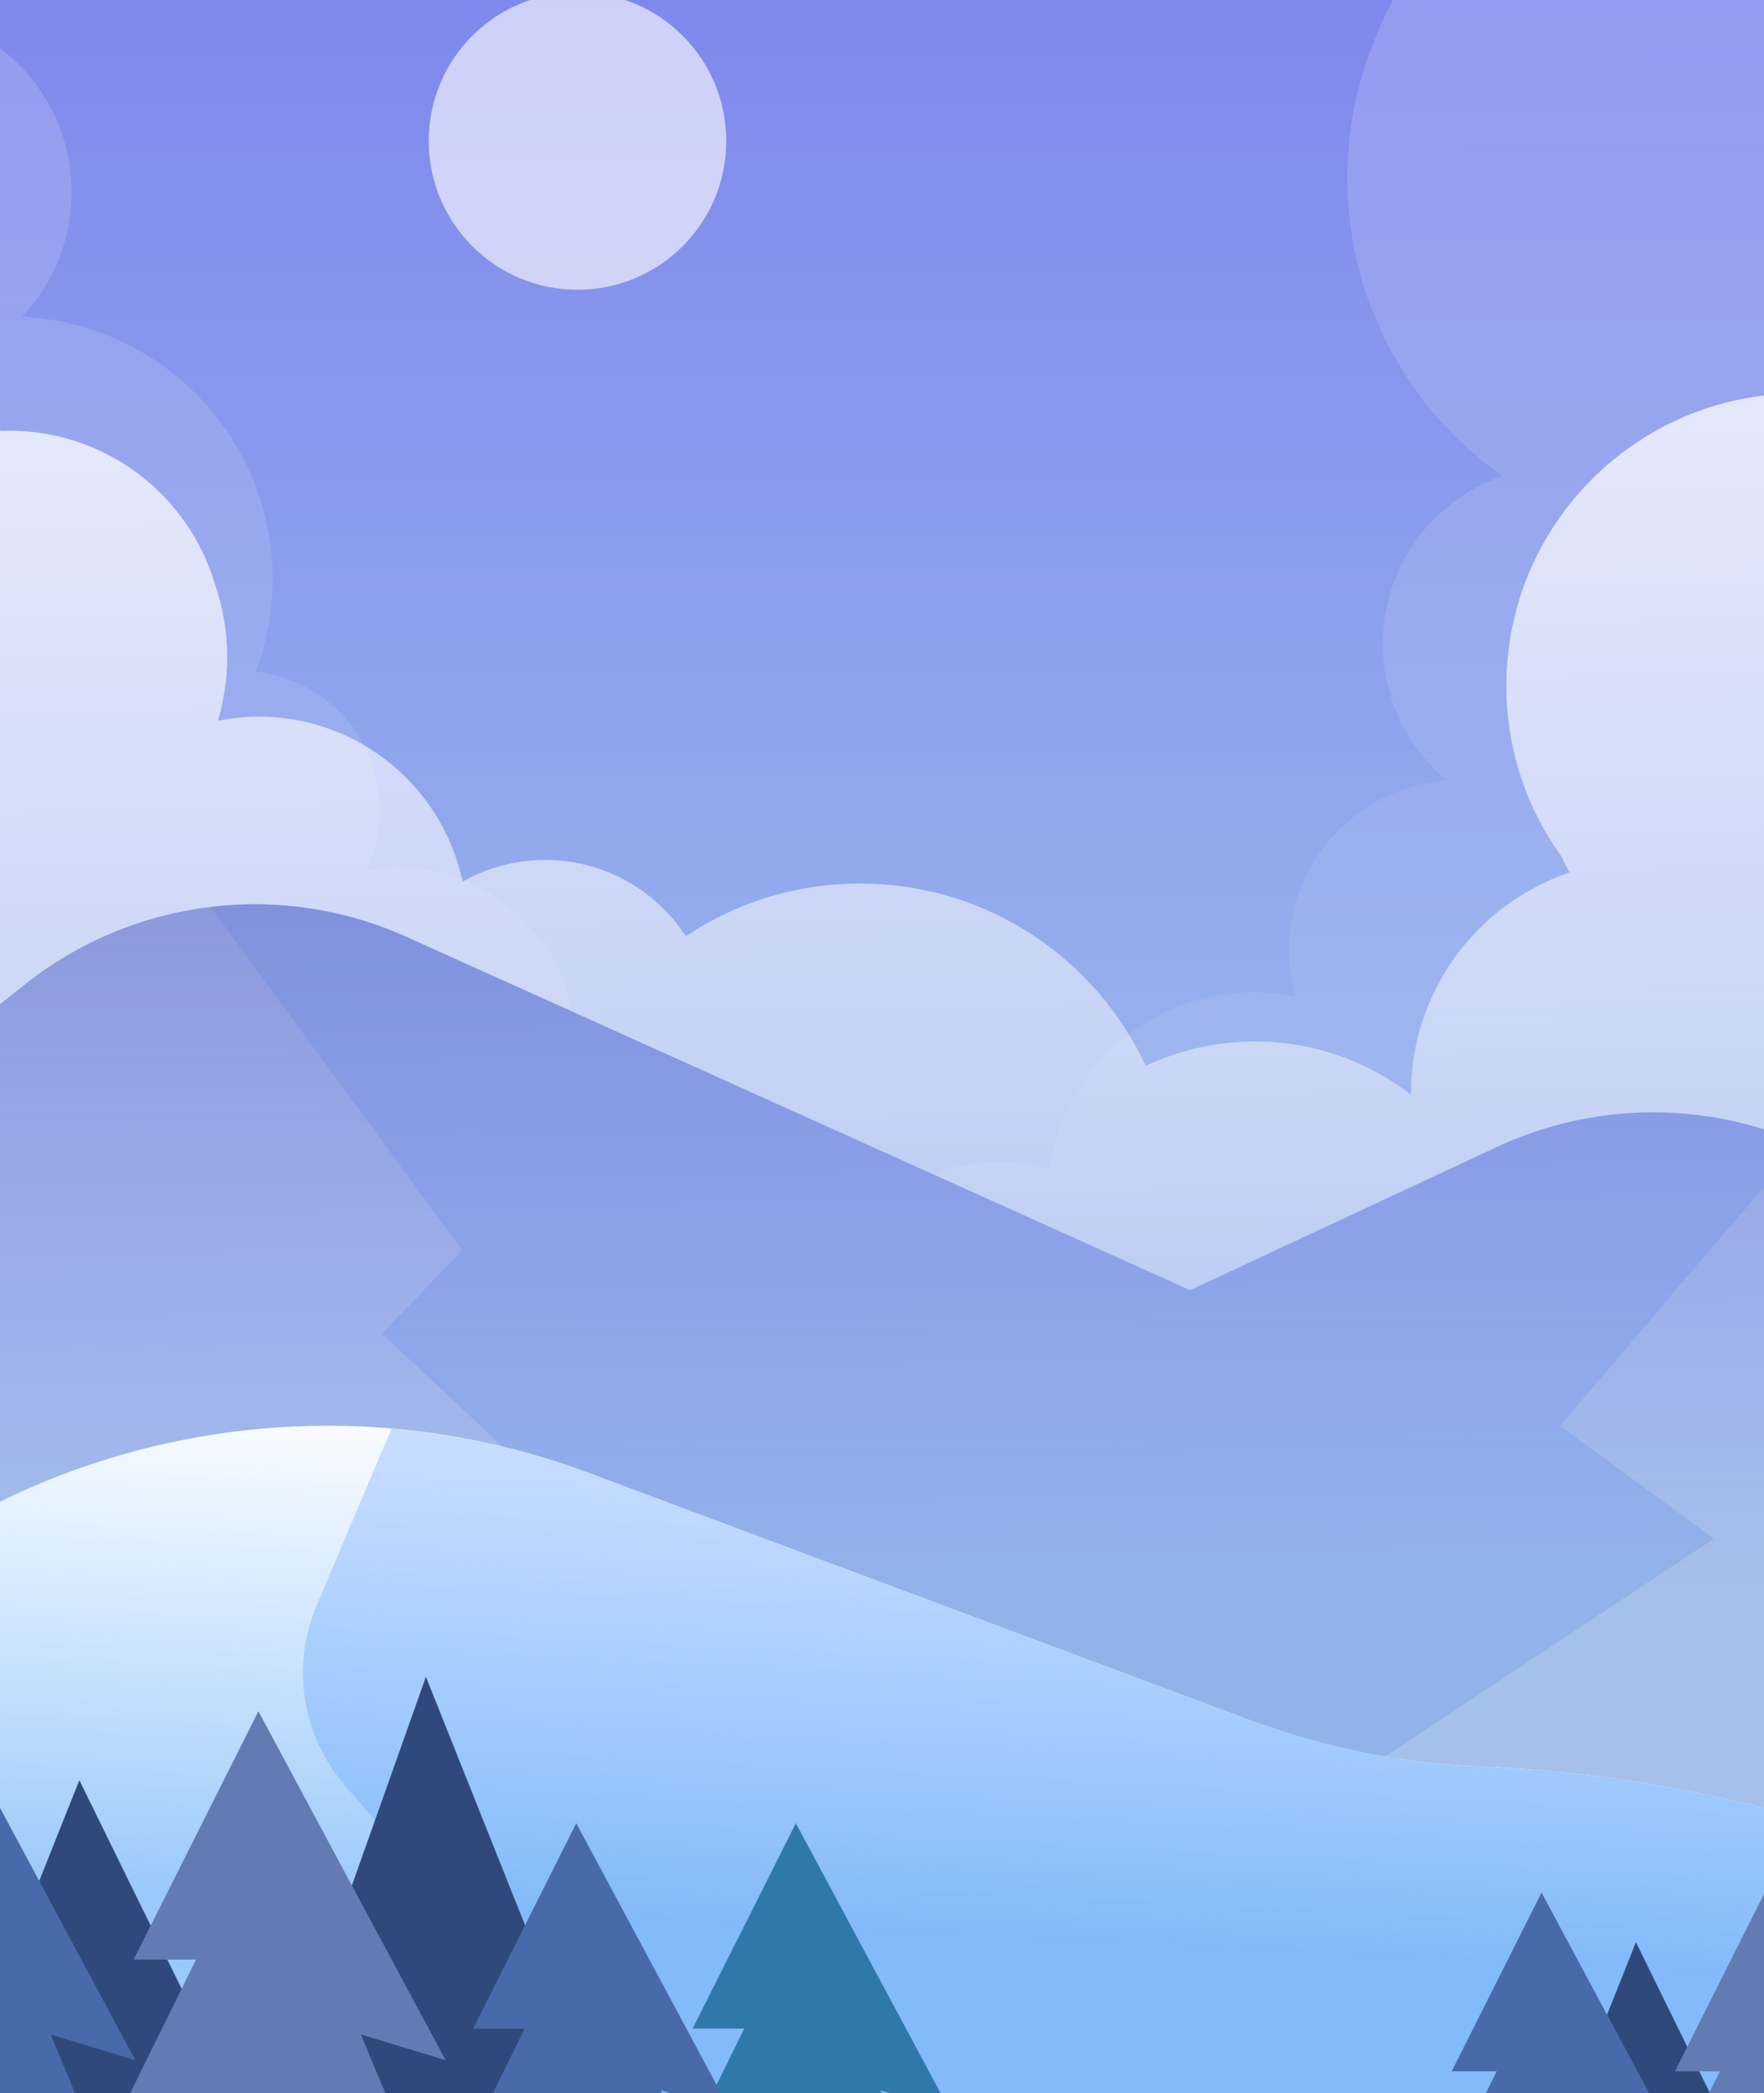 <svg width="177" height="210" viewBox="0 0 177 210" fill="none" xmlns="http://www.w3.org/2000/svg">
<path d="M182.988 -26.105H-2.523V236.266H182.988V-26.105Z" fill="#4FA4C0"/>
<path d="M182.988 -26.105H-2.523V236.266H182.988V-26.105Z" fill="url(#paint0_linear_1_1294)"/>
<path d="M182.988 -26.105H-2.523V236.266H182.988V-26.105Z" fill="#4FA4C0"/>
<path d="M182.988 -26.105H-2.523V236.266H182.988V-26.105Z" fill="url(#paint1_linear_1_1294)"/>
<path opacity="0.61" d="M57.947 29.072C66.191 29.072 72.874 22.389 72.874 14.144C72.874 5.9 66.191 -0.783 57.947 -0.783C49.703 -0.783 43.019 5.9 43.019 14.144C43.019 22.389 49.703 29.072 57.947 29.072Z" fill="white"/>
<path opacity="0.22" d="M171.733 -18.692C171.563 -18.692 171.405 -18.68 171.246 -18.68C171.031 -18.68 170.804 -18.692 170.588 -18.692C156.092 -18.624 143.51 -9.488 138.24 3.24C136.29 7.717 135.191 12.648 135.191 17.839C135.191 30.205 141.346 41.143 150.753 47.751C143.771 50.176 138.75 56.784 138.75 64.594C138.75 70.091 141.232 74.999 145.143 78.275C136.302 78.977 129.331 86.356 129.331 95.378C129.331 96.976 129.569 98.518 129.977 99.991C128.617 99.708 127.2 99.561 125.761 99.561C115.333 99.561 106.73 107.257 105.257 117.276C103.659 116.846 101.981 116.596 100.247 116.596C95.509 116.596 91.179 118.319 87.836 121.153C83.052 113.638 74.665 108.628 65.087 108.628C62.14 108.628 59.307 109.116 56.654 109.988C57.595 107.2 57.879 104.128 57.21 100.887C56.02 95.118 51.826 90.38 46.363 88.181C42.985 86.821 39.755 86.707 36.785 87.285C37.635 85.472 38.134 83.454 38.134 81.323C38.134 74.103 32.682 68.164 25.666 67.382C26.743 64.503 27.355 61.398 27.355 58.145C27.355 43.976 16.202 32.449 2.204 31.769C5.287 28.516 7.191 24.13 7.191 19.301C7.191 9.27 -0.936 1.144 -10.967 1.144C-20.998 1.144 -29.125 9.27 -29.125 19.301V236.254H208.276V17.851C208.264 -2.325 191.909 -18.692 171.733 -18.692Z" fill="url(#paint2_linear_1_1294)"/>
<path opacity="0.74" d="M209.624 65.478C208.06 51.661 196.907 40.769 182.988 39.59V39.477C182.795 39.499 182.603 39.522 182.399 39.545C181.764 39.499 181.129 39.477 180.483 39.477C164.286 39.477 151.15 52.613 151.15 68.81C151.15 75.192 153.19 81.097 156.658 85.914C156.919 86.469 157.191 87.013 157.486 87.535C148.237 90.674 141.583 99.402 141.583 109.705C141.583 109.75 141.595 109.796 141.595 109.852C137.265 106.497 131.824 104.491 125.919 104.491C121.997 104.491 118.291 105.375 114.97 106.939C109.938 96.138 99 88.646 86.305 88.646C79.833 88.646 73.826 90.595 68.816 93.927C65.801 89.326 60.61 86.277 54.693 86.277C51.69 86.277 48.867 87.07 46.419 88.453C44.413 79 36.026 71.905 25.972 71.905C24.566 71.905 23.195 72.052 21.869 72.313C22.458 70.284 22.798 68.153 22.798 65.931C22.798 63.37 22.356 60.91 21.574 58.621C18.933 49.712 10.704 43.217 0.934 43.217C0.787 43.217 0.651 43.24 0.503 43.24C0.356 43.24 0.22 43.217 0.073 43.217C-0.811 43.217 -1.673 43.274 -2.534 43.376V43.523C-12.781 45.178 -20.613 54.041 -20.613 64.753V236.549H209.805V65.297L209.624 65.478Z" fill="url(#paint3_linear_1_1294)"/>
<path d="M150.186 115.089L119.413 129.45L40.798 94.007C28.137 88.294 13.345 90.142 2.476 98.79L-2.523 102.768L-149.599 236.266H330.994L187.159 118.761C184.405 116.506 181.277 114.772 177.911 113.615C168.82 110.498 158.891 111.031 150.186 115.089Z" fill="#A5C0EA"/>
<path d="M177.899 113.615C168.82 110.499 158.891 111.031 150.186 115.089L119.413 129.45L40.797 94.007C34.518 91.173 27.717 90.21 21.132 91.003L46.374 125.449L38.315 133.813L106.696 197.626L171.982 154.374L156.533 143.051L180.801 114.613L177.899 113.615Z" fill="#92B3EA"/>
<path d="M150.186 115.089L119.413 129.45L40.798 94.007C28.137 88.294 13.345 90.142 2.476 98.79L-2.523 102.768L-149.599 236.266H330.994L187.159 118.761C184.405 116.506 181.277 114.772 177.911 113.615C168.82 110.498 158.891 111.031 150.186 115.089Z" fill="url(#paint4_linear_1_1294)"/>
<path d="M125.33 172.566L59.046 147.778C43.03 141.782 25.439 141.476 9.208 146.893C1.444 149.489 -5.855 153.343 -12.372 158.307L-114.836 236.266H280.612L212.696 196.164C193.189 184.648 171.132 178.143 148.498 177.236C140.586 176.918 132.765 175.343 125.33 172.566Z" fill="white"/>
<path d="M148.509 177.236C140.586 176.918 132.765 175.343 125.33 172.566L59.046 147.778C52.642 145.386 45.989 143.913 39.279 143.335L31.764 161.107C29.191 167.182 30.313 174.187 34.631 179.163L84.197 236.254H280.623L212.707 196.153C193.2 184.649 171.144 178.143 148.509 177.236Z" fill="#CEE0FF"/>
<path d="M125.33 172.566L59.046 147.778C43.03 141.782 25.439 141.476 9.208 146.893C1.444 149.489 -5.855 153.343 -12.372 158.307L-114.836 236.266H280.612L212.696 196.164C193.189 184.648 171.132 178.143 148.498 177.236C140.586 176.918 132.765 175.343 125.33 172.566Z" fill="url(#paint5_linear_1_1294)"/>
<path d="M-15.104 236.537L7.962 178.607L36.377 236.537H-15.104Z" fill="#2F497C"/>
<path d="M18.503 236.537L42.736 168.236L69.995 236.537H18.503Z" fill="#2F497C"/>
<path d="M25.927 171.693L13.413 196.606H19.67L-0.007 236.537H49.638L36.218 204.121L44.719 206.705L25.927 171.693Z" fill="#627BB3"/>
<path d="M-5.198 171.693L-17.722 196.606H-11.454L-31.131 236.537H18.503L5.094 204.121L13.583 206.705L-5.198 171.693Z" fill="#496AAA"/>
<path d="M79.856 182.925L69.496 203.531H74.676L58.411 236.537H99.453L88.357 209.731L95.384 211.874L79.856 182.925Z" fill="#2F79AA"/>
<path d="M57.822 182.925L47.474 203.531H52.642L36.377 236.537H77.419L66.323 209.731L73.35 211.874L57.822 182.925Z" fill="#496AAA"/>
<path d="M147.546 236.538L164.151 194.861L184.587 236.538H147.546Z" fill="#2F497C"/>
<path d="M171.733 236.538L189.166 187.403L208.774 236.538H171.733Z" fill="#2F497C"/>
<path d="M177.072 189.885L168.061 207.816H172.572L158.415 236.537H194.13L184.473 213.211L190.582 215.081L177.072 189.885Z" fill="#627BB3"/>
<path d="M154.675 189.885L145.664 207.816H150.175L136.018 236.537H171.733L162.076 213.211L168.197 215.081L154.675 189.885Z" fill="#496AAA"/>
<defs>
<linearGradient id="paint0_linear_1_1294" x1="90.875" y1="-87.186" x2="90.203" y2="114.315" gradientUnits="userSpaceOnUse">
<stop offset="0.437" stop-color="#9477FF" stop-opacity="0.53"/>
<stop offset="0.96" stop-color="#9477FF" stop-opacity="0"/>
</linearGradient>
<linearGradient id="paint1_linear_1_1294" x1="90.233" y1="-1.386" x2="90.233" y2="110.619" gradientUnits="userSpaceOnUse">
<stop stop-color="#7F88ED"/>
<stop offset="0.96" stop-color="#96B0ED"/>
</linearGradient>
<linearGradient id="paint2_linear_1_1294" x1="86.827" y1="-71.54" x2="90.462" y2="191.609" gradientUnits="userSpaceOnUse">
<stop stop-color="white"/>
<stop offset="1" stop-color="white" stop-opacity="0"/>
</linearGradient>
<linearGradient id="paint3_linear_1_1294" x1="92.81" y1="44.538" x2="95.507" y2="203.68" gradientUnits="userSpaceOnUse">
<stop stop-color="white"/>
<stop offset="1" stop-color="white" stop-opacity="0"/>
</linearGradient>
<linearGradient id="paint4_linear_1_1294" x1="90.698" y1="65.212" x2="91.684" y2="164.083" gradientUnits="userSpaceOnUse">
<stop stop-color="#5B5FB3" stop-opacity="0.53"/>
<stop offset="0.96" stop-color="#7E5AFF" stop-opacity="0"/>
</linearGradient>
<linearGradient id="paint5_linear_1_1294" x1="77.941" y1="236.266" x2="82.888" y2="137.864" gradientUnits="userSpaceOnUse">
<stop offset="0.437" stop-color="#4198F4" stop-opacity="0.53"/>
<stop offset="0.96" stop-color="#4AA2FF" stop-opacity="0"/>
</linearGradient>
</defs>
</svg>
